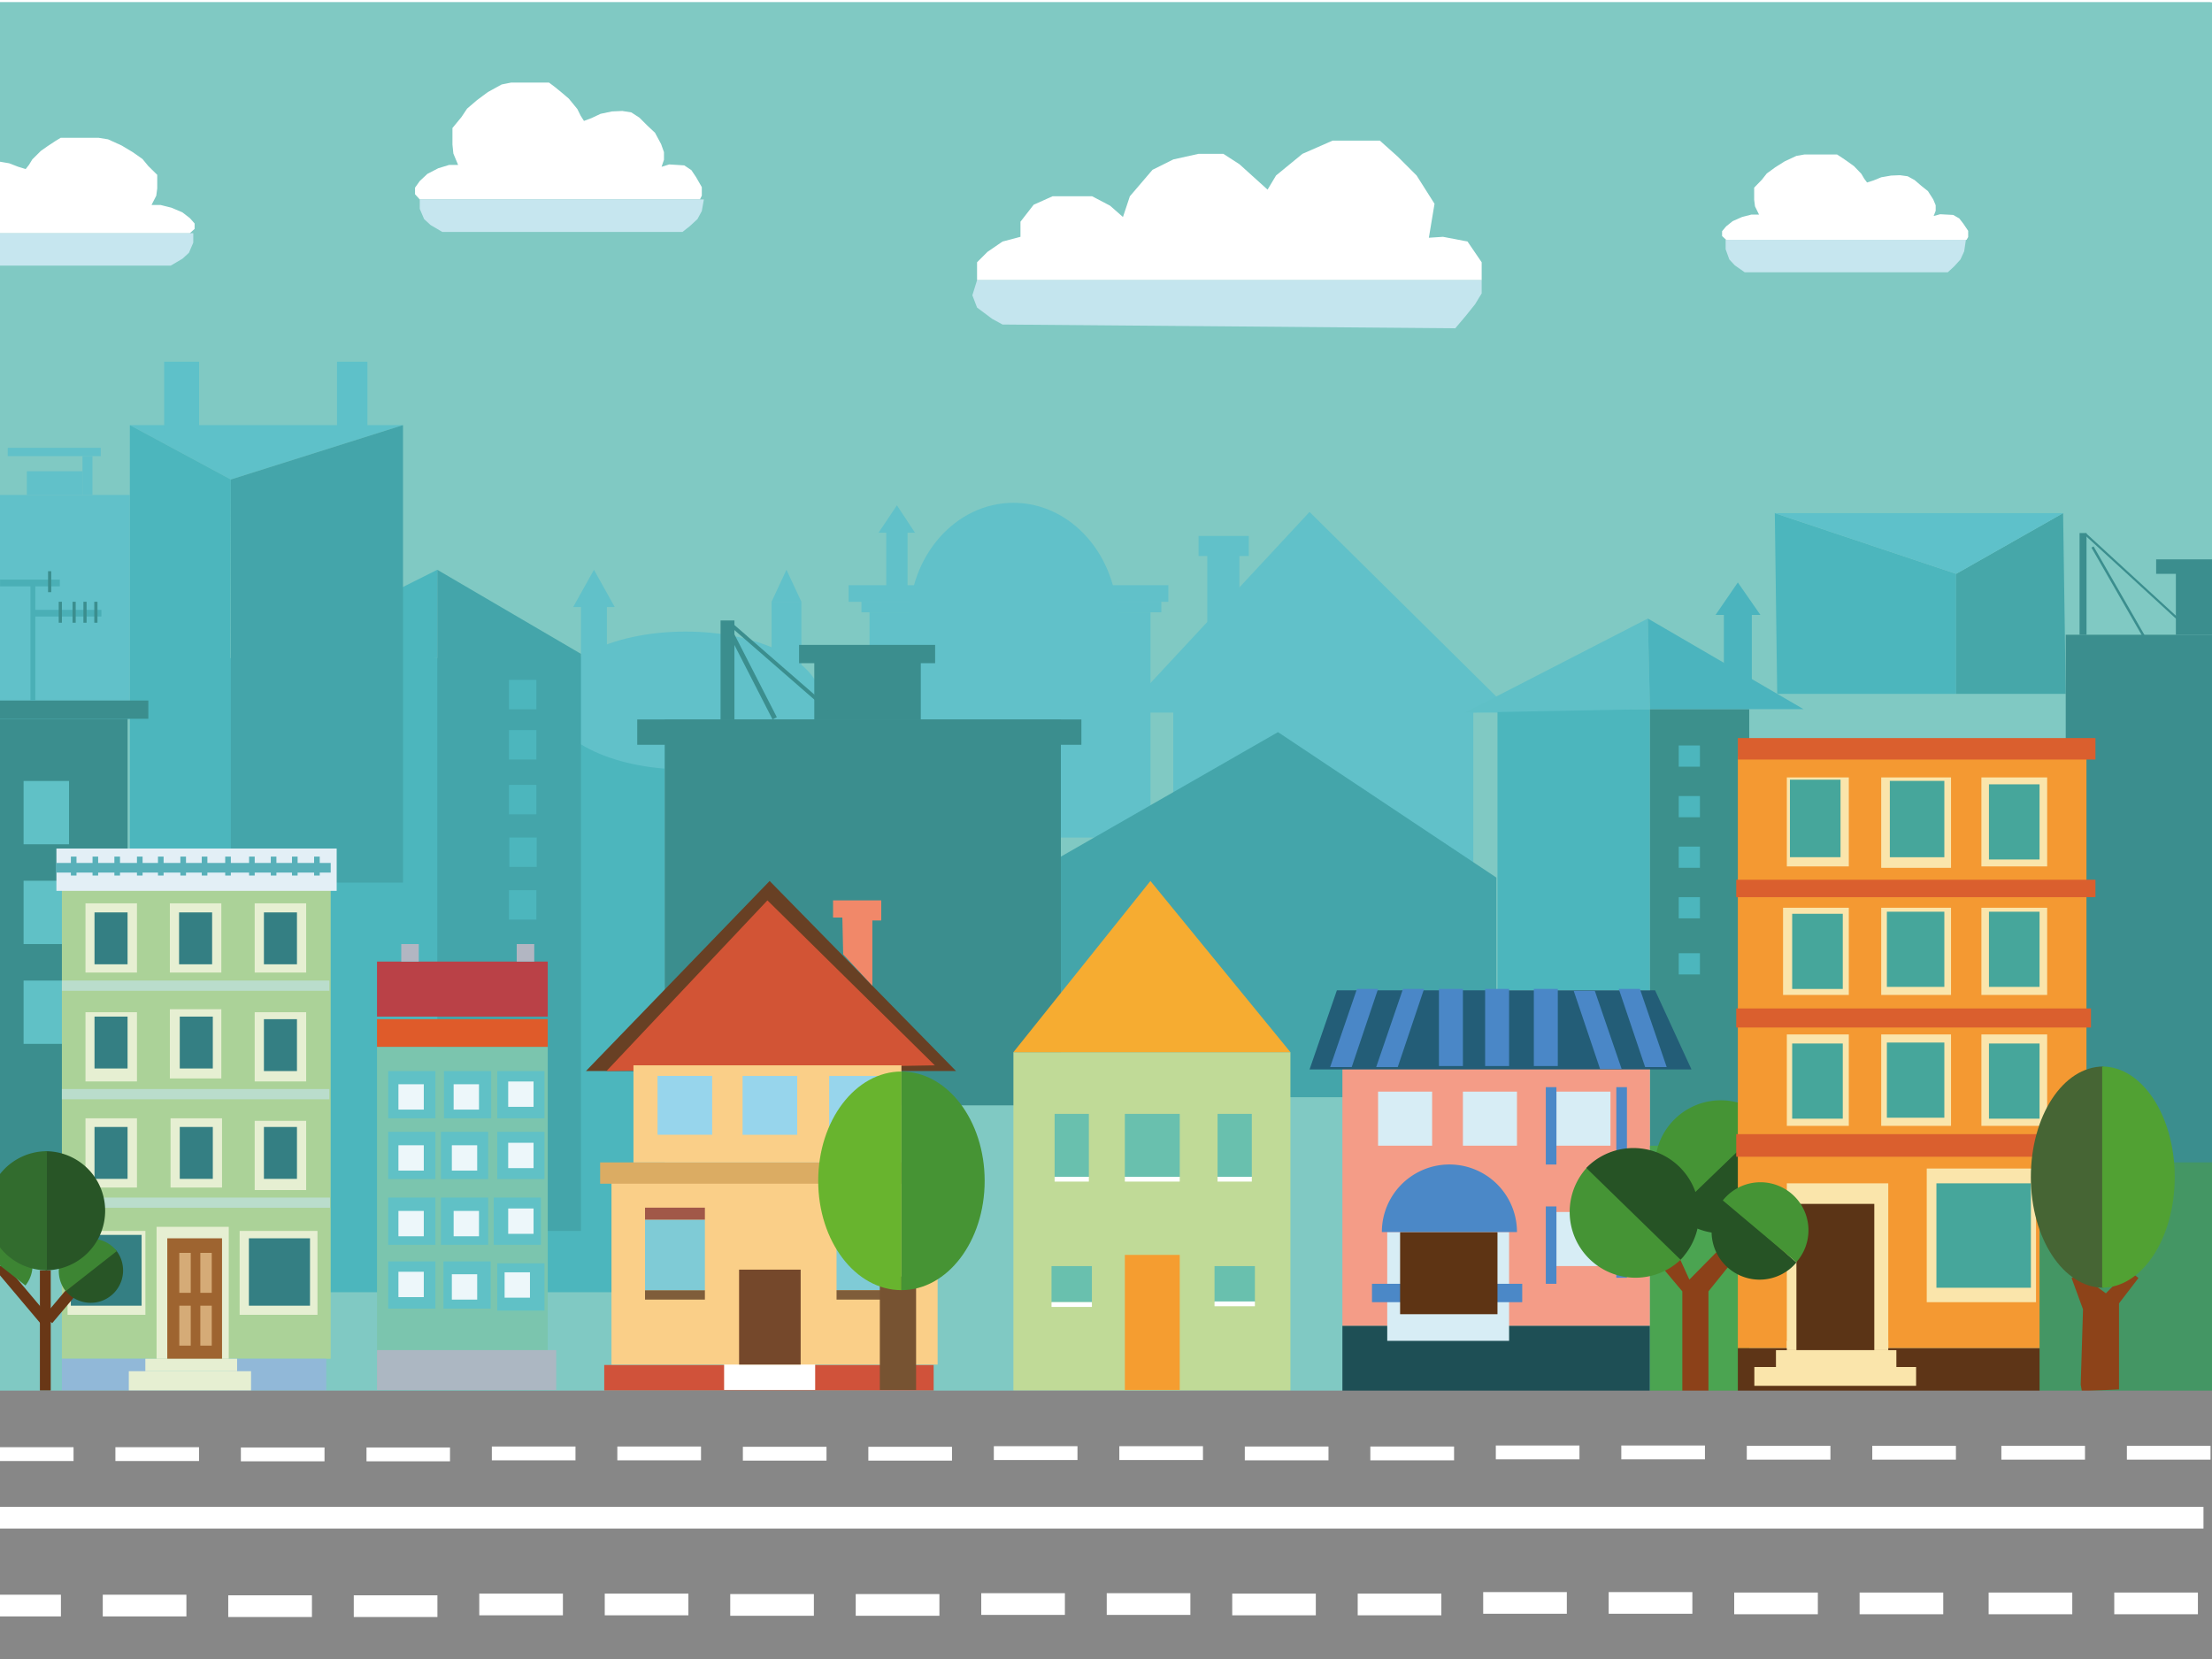 <svg id="Layer_1" data-name="Layer 1" xmlns="http://www.w3.org/2000/svg" xmlns:xlink="http://www.w3.org/1999/xlink" viewBox="20 30 480 300" width="640" height="480"><rect x="20" y="30" width="480" height="300" fill="#333333" stroke="none"/><defs><style>.cls-1{fill:none;}.cls-2{clip-path:url(#clip-path);}.cls-3{fill:#80c9c3;stroke-miterlimit:10;stroke:url(#linear-gradient);}.cls-4{fill:#61c1c9;}.cls-5{fill:#4cb6bd;}.cls-6{fill:#5ec1c9;}.cls-7{fill:#44a5aa;}.cls-8{fill:#3c908c;}.cls-9{fill:#5fc0c7;}.cls-10{fill:#4bb4be;}.cls-11{fill:#46a7a9;}.cls-12{fill:#5ec1ca;}.cls-13{fill:#3b8e8e;}.cls-14{fill:#60c1c6;}.cls-15{fill:#4aafb6;}.cls-16{fill:#fff;}.cls-17{fill:#c6e6ef;}.cls-18{fill:#c4e5ee;}.cls-19{fill:#abd298;}.cls-20{fill:#baddcc;}.cls-21{fill:#e6efd2;}.cls-22{fill:#91b8d8;}.cls-23{fill:#347f83;}.cls-24{fill:#9e6430;}.cls-25{fill:#d5ab77;}.cls-26{fill:#e3eff6;}.cls-27{fill:#58b0b9;}.cls-28{fill:#693716;}.cls-29{fill:#3d8533;}.cls-30{fill:#285526;}.cls-31{fill:#326c2e;}.cls-32{fill:#7bc5ae;}.cls-33{fill:#df5b2a;}.cls-34{fill:#ba4147;}.cls-35{fill:#b2b6c2;}.cls-36{fill:#edf7fa;}.cls-37{fill:#acb7c2;}.cls-38{fill:#d0523a;}.cls-39{fill:#facf88;}.cls-40{fill:#75482b;}.cls-41{fill:#7f5d3a;}.cls-42{fill:#7fcbd6;}.cls-43{fill:#a15848;}.cls-44{fill:#dbac63;}.cls-45{fill:#684024;}.cls-46{fill:#d25435;}.cls-47{fill:#97d5ec;}.cls-48{fill:#f18869;}.cls-49{fill:#775332;}.cls-50{fill:#68b42e;}.cls-51{fill:#469434;}.cls-52{fill:#1e4f55;}.cls-53{fill:#f49c87;}.cls-54{fill:#235d77;}.cls-55{fill:#4a87c7;}.cls-56{fill:#d7edf5;}.cls-57{fill:#4b88c7;}.cls-58{fill:#5e3414;}.cls-59{fill:#4ba451;}.cls-60{fill:#8c4119;}.cls-61{fill:#459435;}.cls-62{fill:#265325;}.cls-63{fill:#f49932;}.cls-64{fill:#5e3517;}.cls-65{fill:#da5f2e;}.cls-66{fill:#fae5ab;}.cls-67{fill:#46a69b;}.cls-68{fill:#5b3416;}.cls-69{fill:#449664;}.cls-70{fill:#8d4319;}.cls-71{fill:#466534;}.cls-72{fill:#51a133;}.cls-73{fill:#c8d8ec;}.cls-74{fill:#c0da97;}.cls-75{fill:#f6ac31;}.cls-76{fill:#f59d30;}.cls-77{fill:#69c0ae;}.cls-78{fill:#878787;}</style><clipPath id="clip-path" transform="translate(19.53 -1.82)"><rect class="cls-1" x="-1.75" y="2.32" width="482.48" height="362.49"/></clipPath><linearGradient id="linear-gradient" x1="480.67" y1="183.56" x2="-2.25" y2="183.56" gradientUnits="userSpaceOnUse"><stop offset="0" stop-color="#80c9c3"/><stop offset="1" stop-color="#80c9c3"/></linearGradient></defs><g class="cls-2"><path class="cls-3" d="M-1.75,2.32V364.8H480.17V2.32ZM21.11,322.05V309c0-4.76,7.39-4.75,7.39,0v13.09C28.5,326.81,21.11,326.81,21.11,322.05Zm9.51,20.68a3.7,3.7,0,1,1-7.39,0v-6.08a3.7,3.7,0,0,1,7.39,0Zm22.75-28.9v-6.69a3.7,3.7,0,1,1,7.39,0v6.69a3.7,3.7,0,1,1-7.39,0Zm10.91,30.42a3.7,3.7,0,1,1-7.39,0v-6.73a3.7,3.7,0,0,1,7.39,0Zm17.39-35c-.08-4.77,7.32-4.75,7.4,0,0,2.55.56,5.06.6,7.61.09,4.76-7.31,4.75-7.39,0C82.24,314.33,81.72,311.82,81.67,309.27ZM90.34,343c0,4.77-7.4,4.76-7.4,0V336c0-4.76,7.4-4.75,7.4,0Zm22.25,5.74c-1.75.48-4.25-.61-4.54-2.58a59.41,59.41,0,0,1-.35-9.24c0-4.76,7.42-4.76,7.39,0a49,49,0,0,0,.09,7.27C115.47,346.12,114.71,348.11,112.59,348.69Zm-1-26.6c-2.17,0-3.45-1.71-3.69-3.69a66.89,66.89,0,0,1-.61-7.61c0-4.77,7.35-4.75,7.39,0a66.89,66.89,0,0,0,.61,7.61C115.49,320.39,113.35,322.09,111.54,322.09Zm19.13-11.3c0-4.76,7.4-4.76,7.4,0v7.3c0,4.77-7.4,4.76-7.4,0Zm7.66,34.77c0,4.76-7.4,4.75-7.4,0v-8.69c0-4.76,7.4-4.75,7.4,0ZM154.61,320a17.94,17.94,0,0,1-2-9.47,3.77,3.77,0,0,1,3.69-3.7c1.87,0,3.88,1.71,3.7,3.7a10.37,10.37,0,0,0,1,5.74,3.78,3.78,0,0,1-1.33,5.06A3.73,3.73,0,0,1,154.61,320Zm4.12,33.2c-.37-5.51-2.43-10.72-2.39-16.29,0-4.76,7.43-4.76,7.39,0,0,5.52,2,10.79,2.39,16.29C166.44,357.91,159.05,357.88,158.73,353.16Zm24.54.44c-2.16,0-3.46-1.72-3.69-3.7-.48-4.06-1.44-8-1.31-12.16.15-4.75,7.54-4.76,7.39,0-.12,4.11.84,8.1,1.31,12.16C187.2,351.9,185.09,353.6,183.27,353.6Zm6.86-33.77a3.75,3.75,0,0,1-4.54-2.58,22.38,22.38,0,0,1-1.35-6.76,3.7,3.7,0,1,1,7.39,0,17.11,17.11,0,0,0,1.08,4.8A3.73,3.73,0,0,1,190.13,319.83Zm12.6,29.1c-1.12-3.43-2.77-6.65-4.13-10-.76-1.86.83-4.07,2.58-4.55,2.09-.57,3.79.74,4.55,2.59,1.36,3.34,3,6.55,4.12,10C211.33,351.51,204.19,353.43,202.73,348.93Zm10.84-30.32A3.81,3.81,0,0,1,209,316c-.81-2.11-2-4.09-3-6.11a3.7,3.7,0,1,1,6.38-3.73c1.31,2.6,2.67,5.15,3.72,7.88C216.87,315.94,215.35,318.13,213.57,318.61Zm17.25,40c-.33-7.58-2.25-15-2.17-22.59,0-4.76,7.44-4.75,7.39,0-.08,7.61,1.84,15,2.17,22.59C238.43,363.35,231,363.32,230.82,358.59ZM244.91,322c-1.79.5-4.2-.61-4.54-2.58a66.86,66.86,0,0,1-1.05-11c0-4.77,7.36-4.76,7.4,0a54,54,0,0,0,.78,9.06A3.78,3.78,0,0,1,244.91,322ZM258,351.86c0,4.76-7.4,4.75-7.4,0V335.57c0-4.77,7.4-4.76,7.4,0Zm9-34.68a52.26,52.26,0,0,1-.61-9.43,3.77,3.77,0,0,1,3.7-3.7,3.72,3.72,0,0,1,3.69,3.7,52.26,52.26,0,0,0,.61,9.43c.21,2-1.86,3.7-3.7,3.7A3.8,3.8,0,0,1,267,317.18Zm3.76,37.72c-.08-6.76-1-13.46-1.3-20.2-.2-4.76,7.19-4.74,7.39,0,.27,6.74,1.23,13.44,1.3,20.2C278.22,359.66,270.83,359.65,270.78,354.9Zm23.58-6.19c-1-4.65-2.2-9.24-2.52-14s7.08-4.72,7.39,0c.28,4.09,1.4,8.05,2.26,12.05C302.49,351.39,295.37,353.36,294.36,348.71Zm1.09-29c-.64-2.7-1.79-5.23-2.43-7.92-1.1-4.63,6-6.59,7.13-2,.64,2.69,1.79,5.22,2.43,7.91C303.68,322.35,296.56,324.31,295.45,319.69Zm21.22-3.38c-4.76,0-4.76-7.39,0-7.39S321.43,316.31,316.67,316.31Zm9.7,36.41c-.24-5.72-1.06-11.18-4.06-16.15-2.46-4.09,3.93-7.81,6.39-3.74,3.66,6.09,4.77,12.89,5.06,19.89C334,357.49,326.57,357.46,326.37,352.72Zm10.46-33.8a3.77,3.77,0,0,1-4.55-2.58,39.59,39.59,0,0,1-1.83-5.48,3.8,3.8,0,0,1,2.59-4.55,3.71,3.71,0,0,1,4.54,2.58,39.15,39.15,0,0,0,1.83,5.48A3.76,3.76,0,0,1,336.83,318.92Zm19.73,22.51a3.7,3.7,0,1,1-7.39,0v-5a3.7,3.7,0,1,1,7.39,0Zm13.07-25.73c-4.77,0-4.76-7.39,0-7.39S374.38,315.7,369.63,315.7Zm9.84,33.64c-1.74.48-4.27-.6-4.55-2.58a67.87,67.87,0,0,1-.34-9.67c0-4.76,7.41-4.76,7.39,0a54.94,54.94,0,0,0,.08,7.7C382.32,346.78,381.6,348.75,379.47,349.34Zm18.46-38.59c4.76,0,4.76,7.39,0,7.39S393.17,310.75,397.93,310.75Zm5.64,37.5c-1.75.49-4.25-.6-4.54-2.58a56.19,56.19,0,0,1-.35-8.8c0-4.76,7.42-4.76,7.39,0a44.62,44.62,0,0,0,.09,6.84C406.45,345.69,405.69,347.67,403.57,348.25ZM431,350.34c0,4.76-7.39,4.75-7.39,0v-13c0-4.77,7.39-4.76,7.39,0ZM429,316c-4.76,0-4.75-7.39,0-7.39S433.73,316,429,316Zm25.31,36.5c0,4.76-7.39,4.75-7.39,0V334.27c0-4.77,7.39-4.76,7.39,0Zm-1.57-36.81c-4.76,0-4.76-7.39,0-7.39S457.47,315.7,452.71,315.7Zm20.61,39.54c-1.91,4.35-8.28.58-6.39-3.73,2-4.63.44-10.85.37-15.72s7.32-4.76,7.39,0C474.79,342.42,476.08,349,473.32,355.24Zm-1.13-39.54c-4.77,0-4.76-7.39,0-7.39S477,315.7,472.19,315.7Z" transform="translate(19.53 -1.82)"/><rect class="cls-4" x="274.6" y="149.39" width="65.1" height="38.62"/><polygon class="cls-4" points="304.17 111.09 348.23 154.64 263.68 154.64 304.17 111.09"/><rect class="cls-4" x="281.98" y="119.79" width="6.97" height="23.1"/><rect class="cls-4" x="280.09" y="116.3" width="10.9" height="4.36"/><rect class="cls-4" x="208.69" y="132.87" width="60.96" height="48.88"/><rect class="cls-4" x="206.93" y="130.58" width="65.08" height="2.29"/><rect class="cls-4" x="204.14" y="126.99" width="69.39" height="3.6"/><rect class="cls-4" x="212.32" y="114.41" width="4.62" height="14"/><polygon class="cls-4" points="210.64 115.6 214.63 109.65 218.55 115.6 210.64 115.6"/><ellipse class="cls-4" cx="239.91" cy="134.64" rx="22.61" ry="25.53"/><rect class="cls-4" x="17.78" y="107.41" width="30.39" height="48.71"/><rect class="cls-4" x="21.68" y="97.18" width="20.19" height="1.8"/><rect class="cls-4" x="37.9" y="98.98" width="2.16" height="8.43"/><rect class="cls-4" x="25.83" y="102.26" width="12.08" height="5.16"/><rect class="cls-4" x="146.07" y="130.58" width="5.63" height="16.97"/><rect class="cls-4" x="187.43" y="130.58" width="6.47" height="16.97"/><polygon class="cls-4" points="148.89 123.64 144.38 131.72 153.39 131.72 148.89 123.64"/><polygon class="cls-4" points="187.43 130.58 190.66 123.64 193.9 130.58 187.43 130.58"/><rect class="cls-5" x="55.26" y="142.8" width="108.98" height="137.61"/><ellipse class="cls-4" cx="168.76" cy="152.01" rx="29.4" ry="14.96"/><polygon class="cls-6" points="48.18 92.25 107.45 92.25 70.09 104.05 48.18 92.25"/><rect class="cls-6" x="55.63" y="78.49" width="7.58" height="15.03"/><rect class="cls-6" x="93.13" y="78.49" width="6.6" height="15.03"/><polygon class="cls-5" points="48.18 92.25 70.09 104.05 69.92 189.35 48.18 189.35 48.18 92.25"/><polygon class="cls-7" points="114.89 123.64 146.07 141.89 146.07 267.11 114.89 267.11 114.89 123.64"/><rect class="cls-5" x="130.45" y="147.53" width="5.94" height="6.38"/><rect class="cls-5" x="130.45" y="158.43" width="5.94" height="6.38"/><rect class="cls-5" x="130.45" y="170.32" width="5.94" height="6.38"/><rect class="cls-5" x="130.53" y="181.74" width="5.94" height="6.38"/><rect class="cls-5" x="130.45" y="193.17" width="5.94" height="6.38"/><polygon class="cls-5" points="114.89 123.64 101.04 130.58 97.13 143.91 114.89 142.8 114.89 123.64"/><polygon class="cls-7" points="107.45 92.25 107.45 126.99 107.45 183.92 107.45 191.53 70.09 191.53 70.09 104.05 107.45 92.25"/><rect class="cls-5" x="344.95" y="153.88" width="33.08" height="61.02"/><rect class="cls-8" x="378.04" y="153.88" width="21.54" height="95.22"/><rect class="cls-5" x="384.28" y="161.77" width="4.6" height="4.6"/><rect class="cls-5" x="384.28" y="172.74" width="4.6" height="4.6"/><rect class="cls-5" x="384.28" y="183.71" width="4.6" height="4.6"/><rect class="cls-5" x="384.28" y="194.68" width="4.6" height="4.6"/><rect class="cls-5" x="384.28" y="206.85" width="4.6" height="4.6"/><polygon class="cls-9" points="377.58 134.22 337.88 154.64 378.04 153.88 377.58 134.22"/><polygon class="cls-10" points="377.58 134.22 411.35 153.88 378.04 153.88 377.58 134.22"/><rect class="cls-10" x="394.08" y="131.35" width="6.06" height="16.73"/><polygon class="cls-10" points="397.11 126.39 392.27 133.44 402.01 133.44 397.11 126.39"/><polygon class="cls-5" points="405.13 111.35 444.48 124.52 444.48 150.56 405.65 150.56 405.13 111.35"/><polygon class="cls-11" points="444.48 124.52 467.69 111.35 468.26 150.56 444.48 150.56 444.48 124.52"/><polygon class="cls-12" points="405.13 111.35 467.69 111.35 444.48 124.52 405.13 111.35"/><rect class="cls-13" x="468.26" y="137.74" width="44.04" height="115.82"/><rect class="cls-13" x="492.16" y="122.89" width="22.91" height="14.86"/><rect class="cls-13" x="487.88" y="121.38" width="30.47" height="3.14"/><rect class="cls-13" x="471.26" y="115.67" width="1.51" height="22.08"/><rect class="cls-13" x="458.18" y="118.51" width="0.53" height="22.93" transform="matrix(0.87, -0.5, 0.5, 0.87, 15.97, 244.82)"/><rect class="cls-13" x="463.43" y="112.97" width="0.47" height="29.07" transform="translate(890.61 -129.78) rotate(132.53)"/><rect class="cls-13" x="158.28" y="156.12" width="96.38" height="5.5"/><rect class="cls-13" x="196.7" y="141.89" width="23.11" height="14.23"/><rect class="cls-13" x="193.4" y="139.94" width="29.52" height="3.97"/><rect class="cls-13" x="176.36" y="134.64" width="3.01" height="21.48"/><rect class="cls-13" x="163.38" y="138.36" width="1.05" height="20.46" transform="translate(-30.17 89.19) rotate(-27.11)"/><rect class="cls-13" x="169.67" y="132.51" width="0.83" height="28.78" transform="translate(-32.85 176.97) rotate(-48.97)"/><rect class="cls-13" x="17.78" y="155.97" width="29.91" height="105.39"/><rect class="cls-13" x="17.78" y="152.01" width="34.41" height="3.96"/><rect class="cls-14" x="25.12" y="169.47" width="9.86" height="13.74"/><rect class="cls-14" x="25.12" y="191.12" width="9.86" height="13.74"/><rect class="cls-14" x="25.12" y="212.78" width="9.86" height="13.74"/><rect class="cls-15" x="27.38" y="132.34" width="14.62" height="1.44"/><rect class="cls-15" x="20.02" y="125.77" width="12.96" height="1.47"/><rect class="cls-13" x="32.74" y="130.58" width="0.69" height="4.55"/><rect class="cls-13" x="35.74" y="130.58" width="0.69" height="4.55"/><rect class="cls-13" x="40.46" y="130.58" width="0.69" height="4.55"/><rect class="cls-13" x="38.1" y="130.58" width="0.69" height="4.55"/><polygon class="cls-7" points="297.32 158.87 344.71 190.43 344.71 238.09 239.91 238.09 239.91 191.79 297.32 158.87"/><rect class="cls-13" x="30.43" y="123.95" width="0.69" height="4.55"/><rect class="cls-13" x="164.24" y="156.12" width="85.97" height="83.74"/><polygon class="cls-16" points="111.09 43.28 110.06 42.15 110.06 40.72 111.09 39.28 112.73 37.74 115.1 36.51 117.46 35.79 119.41 35.79 118.38 33.32 118.18 31.37 118.18 27.78 120.13 25.41 121.36 23.57 123.52 21.72 125.88 19.97 128.86 18.33 130.91 17.92 133.07 17.92 136.35 17.92 139.13 17.92 140.36 18.84 142 20.18 143.44 21.41 145.29 23.67 146 25.11 146.72 26.24 148.37 25.62 150.32 24.7 152.78 24.18 155.04 24.08 156.99 24.39 158.74 25.52 160.48 27.26 162.13 28.8 163.46 31.27 164.08 33.01 164.08 34.66 163.56 36.2 165.21 35.68 166.95 35.79 168.49 35.89 170.03 36.92 171.06 38.46 172.29 40.61 172.29 42.46 171.88 43.28 111.09 43.28"/><polygon class="cls-17" points="111.09 43.28 111.09 45.33 112.03 47.54 113.42 48.82 115.98 50.33 168.1 50.33 169.72 49.05 171.35 47.54 172.29 45.8 172.74 43.28 111.09 43.28"/><polygon class="cls-17" points="61.94 50.6 61.94 52.65 61 54.85 59.61 56.13 57.05 57.64 4.93 57.64 3.31 56.36 1.68 54.85 0.74 53.11 0.29 50.6 61.94 50.6"/><polygon class="cls-16" points="61.2 50.6 62.23 49.67 62.23 48.5 61.2 47.33 59.56 46.07 57.2 45.07 54.84 44.48 52.88 44.48 53.91 42.47 54.12 40.88 54.12 37.94 52.17 36.02 50.93 34.51 48.78 33 46.41 31.58 43.44 30.23 41.38 29.9 39.23 29.9 35.94 29.9 33.17 29.9 31.94 30.65 30.29 31.74 28.86 32.75 27.01 34.59 26.29 35.77 25.57 36.69 23.93 36.18 21.98 35.43 19.51 35.01 17.25 34.93 15.3 35.18 13.55 36.1 11.81 37.52 10.17 38.78 8.83 40.79 8.21 42.22 8.21 43.56 8.73 44.81 7.09 44.4 5.34 44.48 3.8 44.56 2.26 45.4 1.23 46.66 0 48.42 0 49.93 0.41 50.6 61.2 50.6"/><polygon class="cls-16" points="232.02 60.8 232.02 56.91 234.27 54.66 237.55 52.41 241.44 51.39 241.44 48.11 244.3 44.43 248.4 42.59 256.99 42.59 260.88 44.63 263.68 47.09 265.18 42.59 270.09 36.85 274.6 34.6 280.09 33.38 285.46 33.38 288.95 35.63 295.06 41.15 296.9 38.08 302.63 33.38 309.18 30.51 319.42 30.51 323.31 33.99 327.4 38.08 331.29 44.22 330.06 51.59 333.13 51.39 338.45 52.41 341.52 56.91 341.52 60.8 232.02 60.8"/><polygon class="cls-18" points="232.02 60.8 231 64.08 232.02 66.74 235.3 69.19 237.55 70.42 335.79 71.24 338.04 68.58 340.09 66.02 341.52 63.67 341.52 60.8 232.02 60.8"/><polygon class="cls-17" points="394.46 52.04 394.46 54.09 395.26 56.3 396.44 57.57 398.59 59.08 442.67 59.08 444.05 57.81 445.42 56.3 446.22 54.55 446.6 52.04 394.46 52.04"/><polygon class="cls-16" points="394.57 52.04 393.69 51.22 393.69 50.17 394.57 49.12 395.98 47.99 398.01 47.09 400.03 46.57 401.71 46.57 400.83 44.77 400.65 43.34 400.65 40.72 402.32 39 403.38 37.65 405.23 36.3 407.26 35.02 409.81 33.83 411.58 33.52 413.43 33.52 416.25 33.52 418.63 33.52 419.68 34.2 421.09 35.17 422.33 36.07 423.91 37.72 424.53 38.77 425.15 39.6 426.56 39.15 428.23 38.47 430.35 38.1 432.28 38.02 433.96 38.25 435.46 39.07 436.95 40.35 438.36 41.47 439.51 43.27 440.04 44.54 440.04 45.74 439.6 46.87 441.01 46.49 442.5 46.57 443.83 46.64 445.15 47.39 446.03 48.52 447.09 50.09 447.09 51.44 446.74 52.04 394.57 52.04"/><rect class="cls-19" x="33.43" y="191.53" width="58.33" height="103.32"/><rect class="cls-20" x="33.43" y="212.78" width="58.04" height="2.22"/><rect class="cls-20" x="33.43" y="236.32" width="58.04" height="2.22"/><rect class="cls-20" x="33.57" y="259.87" width="58.04" height="2.22"/><rect class="cls-21" x="38.55" y="196.02" width="11.17" height="15.02"/><rect class="cls-21" x="38.55" y="219.65" width="11.17" height="15.02"/><rect class="cls-21" x="56.86" y="196.02" width="11.17" height="15.02"/><rect class="cls-21" x="75.27" y="196.02" width="11.17" height="15.02"/><rect class="cls-21" x="56.86" y="219" width="11.17" height="15.02"/><rect class="cls-21" x="75.27" y="219.65" width="11.17" height="15.02"/><rect class="cls-21" x="38.55" y="242.67" width="11.17" height="15.02"/><rect class="cls-21" x="57.01" y="242.67" width="11.17" height="15.02"/><rect class="cls-21" x="75.27" y="243.22" width="11.17" height="15.02"/><rect class="cls-21" x="72" y="267.11" width="16.89" height="18.2"/><rect class="cls-21" x="34.66" y="267.11" width="16.89" height="18.2"/><rect class="cls-21" x="53.98" y="266.22" width="15.66" height="28.63"/><rect class="cls-22" x="33.43" y="294.85" width="18.79" height="6.91"/><rect class="cls-22" x="69.64" y="294.85" width="21.15" height="6.91"/><rect class="cls-21" x="47.95" y="297.55" width="26.53" height="4.21"/><rect class="cls-21" x="51.54" y="294.85" width="19.91" height="2.7"/><rect class="cls-23" x="40.51" y="197.99" width="7.17" height="11.26"/><rect class="cls-23" x="58.86" y="197.99" width="7.17" height="11.26"/><rect class="cls-23" x="77.27" y="197.99" width="7.17" height="11.26"/><rect class="cls-23" x="40.51" y="220.6" width="7.17" height="11.26"/><rect class="cls-23" x="59.01" y="220.6" width="7.17" height="11.26"/><rect class="cls-23" x="77.27" y="221.16" width="7.17" height="11.26"/><rect class="cls-23" x="40.51" y="244.55" width="7.17" height="11.26"/><rect class="cls-23" x="59.01" y="244.55" width="7.17" height="11.26"/><rect class="cls-23" x="77.27" y="244.55" width="7.17" height="11.26"/><rect class="cls-23" x="35.37" y="267.97" width="15.36" height="15.36"/><rect class="cls-23" x="74.01" y="268.71" width="13.26" height="14.62"/><rect class="cls-24" x="56.3" y="268.71" width="11.88" height="26.13"/><rect class="cls-25" x="58.91" y="271.87" width="2.48" height="8.67"/><rect class="cls-25" x="43.93" y="273.68" width="2.48" height="8.67" transform="translate(109.88 554.22) rotate(180)"/><rect class="cls-25" x="58.91" y="283.33" width="2.48" height="8.67"/><rect class="cls-25" x="63.47" y="283.33" width="2.48" height="8.67"/><rect class="cls-26" x="32.24" y="184.13" width="60.82" height="9.18"/><rect class="cls-27" x="35.38" y="185.88" width="1.22" height="4.11"/><rect class="cls-27" x="40.08" y="185.88" width="1.22" height="4.11"/><rect class="cls-27" x="44.82" y="185.88" width="1.22" height="4.11"/><rect class="cls-27" x="49.72" y="185.88" width="1.22" height="4.11"/><rect class="cls-27" x="54.28" y="185.88" width="1.22" height="4.11"/><rect class="cls-27" x="59.14" y="185.88" width="1.22" height="4.11"/><rect class="cls-27" x="63.78" y="185.88" width="1.22" height="4.11"/><rect class="cls-27" x="68.87" y="185.88" width="1.22" height="4.11"/><rect class="cls-27" x="74.05" y="185.88" width="1.22" height="4.11"/><rect class="cls-27" x="78.76" y="185.88" width="1.22" height="4.11"/><rect class="cls-27" x="83.36" y="185.88" width="1.22" height="4.11"/><rect class="cls-27" x="88.16" y="185.88" width="1.22" height="4.11"/><rect class="cls-27" x="32.15" y="187.26" width="59.61" height="2.09"/><rect class="cls-28" x="28.66" y="275.65" width="2.35" height="26.11"/><rect class="cls-28" x="14.91" y="273.91" width="2.35" height="16.17" transform="translate(205.09 54.21) rotate(40.13)"/><rect class="cls-28" x="4.42" y="274.76" width="2.35" height="16.17" transform="translate(211.71 493.67) rotate(139.87)"/><path class="cls-29" d="M6,280.77a7.08,7.08,0,0,0-1.14-9.94,7.08,7.08,0,0,0-9.93,1.26" transform="translate(19.53 -1.82)"/><path class="cls-30" d="M14.75,282a7,7,0,1,0,10.8-9" transform="translate(19.53 -1.82)"/><path class="cls-29" d="M14.73,282a7,7,0,1,1,11.08-8.69" transform="translate(19.53 -1.82)"/><path class="cls-30" d="M10.37,277.47a12.92,12.92,0,1,0,0-25.84" transform="translate(19.53 -1.82)"/><path class="cls-31" d="M10.65,277.47a12.92,12.92,0,1,1,0-25.84" transform="translate(19.53 -1.82)"/><rect class="cls-32" x="101.81" y="227.16" width="37.05" height="74.08"/><rect class="cls-33" x="101.81" y="221.16" width="37.05" height="6"/><rect class="cls-34" x="101.81" y="208.66" width="37.05" height="11.94"/><rect class="cls-35" x="107.07" y="204.86" width="3.8" height="3.8"/><rect class="cls-35" x="132.13" y="204.86" width="3.8" height="3.8"/><rect class="cls-14" x="104.23" y="232.42" width="10.25" height="10.25"/><rect class="cls-14" x="104.23" y="245.6" width="10.25" height="10.25"/><rect class="cls-14" x="104.23" y="259.87" width="10.25" height="10.25"/><rect class="cls-14" x="104.23" y="273.72" width="10.25" height="10.25"/><rect class="cls-14" x="116.34" y="232.42" width="10.25" height="10.25"/><rect class="cls-14" x="127.9" y="232.42" width="10.25" height="10.25"/><rect class="cls-14" x="115.68" y="245.6" width="10.25" height="10.25"/><rect class="cls-14" x="127.9" y="245.6" width="10.25" height="10.25"/><rect class="cls-14" x="115.68" y="259.87" width="10.25" height="10.25"/><rect class="cls-14" x="127.13" y="259.87" width="10.25" height="10.25"/><rect class="cls-14" x="116.23" y="273.72" width="10.25" height="10.25"/><rect class="cls-14" x="127.9" y="274.14" width="10.25" height="10.25"/><rect class="cls-36" x="106.46" y="235.28" width="5.5" height="5.5"/><rect class="cls-36" x="118.44" y="235.28" width="5.5" height="5.5"/><rect class="cls-36" x="130.28" y="234.68" width="5.5" height="5.5"/><rect class="cls-36" x="106.46" y="248.52" width="5.5" height="5.5"/><rect class="cls-36" x="118.05" y="248.52" width="5.5" height="5.5"/><rect class="cls-36" x="130.28" y="247.98" width="5.5" height="5.5"/><rect class="cls-36" x="106.46" y="262.77" width="5.5" height="5.5"/><rect class="cls-36" x="118.44" y="262.77" width="5.5" height="5.5"/><rect class="cls-36" x="130.28" y="262.24" width="5.5" height="5.5"/><rect class="cls-36" x="106.46" y="275.97" width="5.5" height="5.5"/><rect class="cls-36" x="118.05" y="276.51" width="5.5" height="5.5"/><rect class="cls-36" x="129.5" y="276.09" width="5.5" height="5.5"/><rect class="cls-37" x="101.81" y="292.97" width="38.88" height="8.66"/><rect class="cls-38" x="151.12" y="296.2" width="71.48" height="5.56"/><rect class="cls-16" x="177.13" y="276.16" width="19.76" height="25.46"/><rect class="cls-39" x="152.69" y="255.85" width="70.77" height="40.26"/><rect class="cls-40" x="180.38" y="275.51" width="13.36" height="20.6"/><rect class="cls-41" x="159.97" y="279.97" width="12.99" height="2.04"/><rect class="cls-42" x="159.97" y="264.66" width="12.99" height="15.31"/><rect class="cls-43" x="159.97" y="262.06" width="12.99" height="2.6"/><rect class="cls-43" x="201.53" y="262.06" width="12.99" height="2.6"/><rect class="cls-42" x="201.53" y="264.66" width="12.99" height="15.31"/><rect class="cls-41" x="201.53" y="279.97" width="12.99" height="2.04"/><polygon class="cls-39" points="186.53 202.09 157.46 231.17 215.61 231.17 186.53 202.09"/><rect class="cls-44" x="150.23" y="252.24" width="76.61" height="4.62"/><polygon class="cls-45" points="147.15 232.41 187.01 191.17 227.46 232.41 147.15 232.41"/><polygon class="cls-46" points="186.53 195.38 151.61 232.41 222.84 231.17 186.53 195.38"/><rect class="cls-39" x="157.46" y="231.17" width="58.15" height="21.08"/><rect class="cls-47" x="162.69" y="233.47" width="11.85" height="12.77"/><rect class="cls-47" x="181.14" y="233.48" width="11.85" height="12.77"/><rect class="cls-47" x="199.93" y="233.48" width="11.85" height="12.77"/><polygon class="cls-48" points="202.97 207.09 209.3 213.9 209.3 199.75 211.23 199.75 211.23 195.38 200.77 195.38 200.77 199.11 202.79 199.11 202.97 207.09"/><rect class="cls-49" x="210.92" y="277" width="7.87" height="24.62"/><path class="cls-50" d="M196.08,281.78c-10,0-18.06-10.62-18.06-23.72s8.09-23.72,18.06-23.72" transform="translate(19.53 -1.82)"/><path class="cls-51" d="M196.08,281.78c10,0,18.06-10.62,18.06-23.72s-8.09-23.72-18.06-23.72" transform="translate(19.53 -1.82)"/><rect class="cls-52" x="311.3" y="287.67" width="66.73" height="14.22"/><rect class="cls-53" x="311.3" y="231.3" width="66.73" height="56.38"/><polygon class="cls-54" points="310.1 214.9 379.15 214.9 387.05 232.07 304.17 232.07 310.1 214.9"/><polygon class="cls-55" points="314.46 214.59 319.04 214.59 313.32 231.55 308.64 231.55 314.46 214.59"/><polygon class="cls-55" points="324.45 214.59 329.02 214.59 323.31 231.55 318.63 231.55 324.45 214.59"/><polygon class="cls-55" points="366.07 215 361.49 215 367.21 231.96 371.89 231.96 366.07 215"/><polygon class="cls-55" points="375.85 214.59 371.27 214.59 376.99 231.55 381.67 231.55 375.85 214.59"/><rect class="cls-55" x="352.84" y="214.59" width="5.2" height="16.74"/><rect class="cls-55" x="342.27" y="214.59" width="5.2" height="16.74"/><rect class="cls-55" x="332.25" y="214.59" width="5.2" height="16.74"/><rect class="cls-56" x="319.04" y="236.88" width="11.73" height="11.73"/><rect class="cls-56" x="337.45" y="236.88" width="11.73" height="11.73"/><rect class="cls-56" x="357.74" y="236.88" width="11.73" height="11.73"/><rect class="cls-56" x="357.74" y="263" width="11.73" height="11.73"/><rect class="cls-56" x="321.03" y="267.34" width="26.44" height="23.62"/><path class="cls-57" d="M300.33,269.17a14.66,14.66,0,1,1,29.32,0" transform="translate(19.53 -1.82)"/><rect class="cls-57" x="355.44" y="235.91" width="2.3" height="16.79"/><rect class="cls-57" x="370.74" y="235.91" width="2.3" height="16.79"/><rect class="cls-57" x="355.44" y="261.79" width="2.3" height="16.79"/><rect class="cls-57" x="370.74" y="260.48" width="2.3" height="16.79"/><rect class="cls-57" x="317.72" y="278.58" width="32.6" height="3.99"/><rect class="cls-58" x="323.82" y="267.39" width="21.13" height="17.79"/><rect class="cls-59" x="378.04" y="248.62" width="21.54" height="53.27"/><polygon class="cls-60" points="385.06 302.24 385.06 280.22 380.18 274.41 384.29 272.64 386.59 277.67 393.07 271.1 395.41 274.41 390.73 280.22 390.73 302.24 385.06 302.24"/><path class="cls-61" d="M365.93,274.4a14.27,14.27,0,1,1-21.14-19.18" transform="translate(19.53 -1.82)"/><path class="cls-62" d="M363.54,264.72a14.28,14.28,0,1,0,20.79-19.57" transform="translate(19.53 -1.82)"/><path class="cls-61" d="M363.76,264.92a14.27,14.27,0,1,1,20.54-19.81" transform="translate(19.53 -1.82)"/><path class="cls-62" d="M365.14,275.17a14.27,14.27,0,0,0-20.45-19.91" transform="translate(19.53 -1.82)"/><rect class="cls-63" x="397.11" y="164.07" width="75.65" height="128.49"/><rect class="cls-64" x="397.11" y="292.56" width="75.65" height="9.67"/><rect class="cls-65" x="397.11" y="160.16" width="77.6" height="4.66"/><rect class="cls-65" x="396.76" y="190.9" width="77.95" height="3.78"/><rect class="cls-65" x="396.76" y="218.83" width="76.98" height="4.14"/><rect class="cls-65" x="396.76" y="246.11" width="77.95" height="4.9"/><rect class="cls-66" x="438.1" y="253.57" width="23.71" height="29"/><rect class="cls-66" x="407.74" y="224.47" width="13.45" height="19.84"/><rect class="cls-66" x="428.22" y="224.47" width="15.15" height="19.84"/><rect class="cls-66" x="449.96" y="224.47" width="14.27" height="19.84"/><rect class="cls-66" x="406.92" y="196.98" width="14.27" height="18.92"/><rect class="cls-66" x="428.22" y="196.98" width="15.15" height="18.92"/><rect class="cls-66" x="449.96" y="196.98" width="14.27" height="18.92"/><rect class="cls-66" x="407.74" y="168.7" width="13.45" height="19.31"/><rect class="cls-66" x="428.22" y="168.7" width="15.15" height="19.62"/><rect class="cls-66" x="449.96" y="168.7" width="14.27" height="19.31"/><rect class="cls-66" x="407.74" y="256.78" width="22.01" height="36.2"/><rect class="cls-66" x="400.69" y="296.64" width="35.1" height="4.08"/><rect class="cls-66" x="405.38" y="292.98" width="26.13" height="3.66"/><rect class="cls-66" x="407.74" y="290.96" width="22.01" height="1.6"/><rect class="cls-67" x="440.2" y="256.78" width="20.5" height="22.66"/><rect class="cls-67" x="408.9" y="226.44" width="10.98" height="16.31"/><rect class="cls-67" x="429.45" y="226.23" width="12.47" height="16.31"/><rect class="cls-67" x="451.6" y="226.44" width="10.98" height="16.31"/><rect class="cls-67" x="408.9" y="198.29" width="10.98" height="16.31"/><rect class="cls-67" x="429.45" y="197.84" width="12.47" height="16.31"/><rect class="cls-67" x="451.6" y="197.84" width="10.98" height="16.31"/><rect class="cls-67" x="451.6" y="170.2" width="10.98" height="16.31"/><rect class="cls-67" x="430.09" y="169.45" width="11.83" height="16.57"/><rect class="cls-67" x="408.41" y="169.19" width="10.98" height="16.82"/><rect class="cls-68" x="409.82" y="261.24" width="16.9" height="31.73"/><rect class="cls-69" x="462.58" y="252.24" width="43.73" height="49.65"/><polygon class="cls-70" points="479.82 301.5 479.82 282.83 484.04 277.33 481.93 275.63 476.97 280.65 471.39 276.53 469.53 277.33 472.01 284.12 471.51 300.47 471.76 301.89 479.82 301.5"/><path class="cls-71" d="M456.9,281.25c-8.69,0-15.74-10.74-15.74-24s7-24,15.74-24" transform="translate(19.53 -1.82)"/><path class="cls-72" d="M456.64,281.25c8.69,0,15.74-10.74,15.74-24s-7.05-24-15.74-24" transform="translate(19.53 -1.82)"/><path class="cls-73" d="M28,323.93a3.9,3.9,0,0,1-6.43,0H-.68v4.88h480.8v-4.88Z" transform="translate(19.53 -1.82)"/><path class="cls-73" d="M82.94,343v-4.71H64.28v4.88H83C83,343.06,82.94,343,82.94,343Z" transform="translate(19.53 -1.82)"/><path class="cls-73" d="M107.69,338.24H90.34V343c0,.06,0,.11,0,.17h17.43C107.67,341.5,107.68,339.88,107.69,338.24Z" transform="translate(19.53 -1.82)"/><path class="cls-73" d="M156.38,338.24h-18v4.88H157A36.17,36.17,0,0,1,156.38,338.24Z" transform="translate(19.53 -1.82)"/><path class="cls-73" d="M178.27,338.24h-14.5a35,35,0,0,0,.63,4.88h14.21A36.16,36.16,0,0,1,178.27,338.24Z" transform="translate(19.53 -1.82)"/><path class="cls-73" d="M228.69,338.24H206.26c.7,1.63,1.44,3.24,2.13,4.88h20.67C228.88,341.5,228.75,339.87,228.69,338.24Z" transform="translate(19.53 -1.82)"/><path class="cls-73" d="M250.58,338.24h-14.5c.06,1.63.19,3.26.37,4.88h14.13Z" transform="translate(19.53 -1.82)"/><path class="cls-73" d="M269.68,338.24H258v4.88h12.08C269.92,341.49,269.79,339.87,269.68,338.24Z" transform="translate(19.53 -1.82)"/><path class="cls-73" d="M292.23,338.24H277.07c.11,1.63.24,3.25.38,4.88h15.68C292.79,341.5,292.47,339.88,292.23,338.24Z" transform="translate(19.53 -1.82)"/><path class="cls-73" d="M323.23,338.24H299.67c.27,1.64.62,3.26,1,4.88h24.39A25.94,25.94,0,0,0,323.23,338.24Z" transform="translate(19.53 -1.82)"/><path class="cls-73" d="M349.17,341.43v-3.19H331.25a35.75,35.75,0,0,1,1.39,4.88h17A3.69,3.69,0,0,1,349.17,341.43Z" transform="translate(19.53 -1.82)"/><path class="cls-73" d="M374.57,338.24h-18v3.19a3.65,3.65,0,0,1-.43,1.69h18.48C374.55,341.5,374.56,339.88,374.57,338.24Z" transform="translate(19.53 -1.82)"/><path class="cls-73" d="M398.67,338.24H382c0,1.62-.12,3.26,0,4.88h16.86C398.66,341.49,398.66,339.88,398.67,338.24Z" transform="translate(19.53 -1.82)"/><path class="cls-73" d="M423.65,338.24H406a36.11,36.11,0,0,0,0,4.88h17.56Z" transform="translate(19.53 -1.82)"/><rect class="cls-73" x="450.58" y="336.42" width="15.84" height="4.88"/><path class="cls-73" d="M467.43,338.24H454.28v4.88h13.59C467.75,341.47,467.56,339.81,467.43,338.24Z" transform="translate(19.53 -1.82)"/><path class="cls-73" d="M474.77,338.24c.08,1.63.19,3.26.26,4.88h5.7v-4.88Z" transform="translate(19.53 -1.82)"/><path class="cls-73" d="M198.6,338.94a2.88,2.88,0,0,1-.18-.7H185.66a36.16,36.16,0,0,0,.34,4.88h14.41C199.8,341.73,199.17,340.35,198.6,338.94Z" transform="translate(19.53 -1.82)"/><path class="cls-73" d="M130.93,338.24H115.06a44.13,44.13,0,0,0,0,4.88h15.87Z" transform="translate(19.53 -1.82)"/><path class="cls-73" d="M23.23,342.73v-4.49H-.07v4.88H23.25C23.24,343,23.23,342.86,23.23,342.73Z" transform="translate(19.53 -1.82)"/><rect class="cls-73" x="17.35" y="309.78" width="23.29" height="2.44"/><path class="cls-73" d="M81.82,311.6H60.76v2.23a1.49,1.49,0,0,1,0,.21H82.08C82,313.23,81.9,312.41,81.82,311.6Z" transform="translate(19.53 -1.82)"/><path class="cls-73" d="M107.26,311.6h-18c.07.81.17,1.63.26,2.44h17.91C107.33,313.23,107.29,312.41,107.26,311.6Z" transform="translate(19.53 -1.82)"/><path class="cls-73" d="M130.67,311.6h-16c0,.81.06,1.63.13,2.44h15.88Z" transform="translate(19.53 -1.82)"/><path class="cls-73" d="M152.53,311.6H138.07V314H152.7A15.16,15.16,0,0,1,152.53,311.6Z" transform="translate(19.53 -1.82)"/><path class="cls-73" d="M184.3,311.6H159.93a10.38,10.38,0,0,0,.28,2.44h24.47A19.67,19.67,0,0,1,184.3,311.6Z" transform="translate(19.53 -1.82)"/><path class="cls-73" d="M239.44,311.6H215.1c.36.8.72,1.61,1,2.44h23.49C239.55,313.23,239.49,312.41,239.44,311.6Z" transform="translate(19.53 -1.82)"/><path class="cls-73" d="M266.44,311.6H246.83c0,.81.12,1.63.21,2.44h19.62C266.57,313.23,266.49,312.41,266.44,311.6Z" transform="translate(19.53 -1.82)"/><path class="cls-73" d="M320,314h11.43a23.19,23.19,0,0,1-.8-2.44h-10.5A4.23,4.23,0,0,1,320,314Z" transform="translate(19.53 -1.82)"/><path class="cls-73" d="M313.22,311.6H300.65c.25.82.53,1.63.81,2.44h11.89A4.31,4.31,0,0,1,313.22,311.6Z" transform="translate(19.53 -1.82)"/><path class="cls-73" d="M366.08,311.6H338.37c.3.81.63,1.62.92,2.44h27.3A4.13,4.13,0,0,1,366.08,311.6Z" transform="translate(19.53 -1.82)"/><path class="cls-73" d="M394.38,314a3.74,3.74,0,0,1,1.17-2.44H373.17a4.13,4.13,0,0,1-.51,2.44Z" transform="translate(19.53 -1.82)"/><path class="cls-73" d="M449.67,314a4.13,4.13,0,0,1-.51-2.44H432.48a4.17,4.17,0,0,1-.31,2.44Z" transform="translate(19.53 -1.82)"/><path class="cls-73" d="M469.15,314a4.13,4.13,0,0,1-.51-2.44H456.26a4.13,4.13,0,0,1-.51,2.44Z" transform="translate(19.53 -1.82)"/><path class="cls-73" d="M475.74,311.6a4.06,4.06,0,0,1-.52,2.44h3.4V311.6Z" transform="translate(19.53 -1.82)"/><path class="cls-73" d="M425.46,311.6H400.31a3.74,3.74,0,0,1,1.17,2.44h24.3A4.17,4.17,0,0,1,425.46,311.6Z" transform="translate(19.53 -1.82)"/><path class="cls-73" d="M293,311.77l0-.17H273.83c.05.81.13,1.63.22,2.44h19.62C293.43,313.29,293.2,312.54,293,311.77Z" transform="translate(19.53 -1.82)"/><path class="cls-73" d="M206.92,311.6H191.73a15.64,15.64,0,0,0,.59,2.44h15.83C207.75,313.22,207.34,312.41,206.92,311.6Z" transform="translate(19.53 -1.82)"/><path class="cls-73" d="M53.37,313.83V311.6H28.5V314H53.39C53.39,314,53.37,313.9,53.37,313.83Z" transform="translate(19.53 -1.82)"/><rect class="cls-74" x="239.91" y="228.32" width="60.11" height="73.44"/><polygon class="cls-75" points="269.64 191.17 239.91 228.32 300.02 228.32 269.64 191.17"/><rect class="cls-76" x="264.09" y="272.31" width="11.91" height="29.31"/><rect class="cls-77" x="248.18" y="274.74" width="8.76" height="7.83"/><rect class="cls-77" x="283.55" y="274.74" width="8.76" height="7.83"/><rect class="cls-77" x="248.85" y="241.71" width="7.43" height="13.66"/><rect class="cls-77" x="264.09" y="241.71" width="11.91" height="13.66"/><rect class="cls-77" x="284.21" y="241.71" width="7.43" height="13.66"/><rect class="cls-78" x="15.07" y="301.76" width="485.19" height="61.36"/><rect class="cls-16" x="17.78" y="326.99" width="480.37" height="4.71"/><path class="cls-16" d="M-1.72,315.86v3H16.43v-3Z" transform="translate(19.53 -1.82)"/><path class="cls-16" d="M-4.46,347.87v4.71H13.69v-4.71Z" transform="translate(19.53 -1.82)"/><path class="cls-16" d="M25.51,315.86v3H43.66v-3Z" transform="translate(19.53 -1.82)"/><path class="cls-16" d="M22.77,347.87v4.71H40.92v-4.71Z" transform="translate(19.53 -1.82)"/><path class="cls-16" d="M52.74,315.92v3H70.89v-3Z" transform="translate(19.53 -1.82)"/><path class="cls-16" d="M50,348v4.71H68.16V348Z" transform="translate(19.53 -1.82)"/><path class="cls-16" d="M80,315.92v3H98.12v-3Z" transform="translate(19.53 -1.82)"/><path class="cls-16" d="M77.24,348v4.71H95.39V348Z" transform="translate(19.53 -1.82)"/><path class="cls-16" d="M107.2,315.71v3h18.15v-3Z" transform="translate(19.53 -1.82)"/><path class="cls-16" d="M104.47,347.63v4.71h18.15v-4.71Z" transform="translate(19.53 -1.82)"/><path class="cls-16" d="M134.43,315.71v3h18.16v-3Z" transform="translate(19.53 -1.82)"/><path class="cls-16" d="M131.7,347.63v4.71h18.15v-4.71Z" transform="translate(19.53 -1.82)"/><path class="cls-16" d="M161.67,315.77v3h18.15v-3Z" transform="translate(19.53 -1.82)"/><path class="cls-16" d="M158.93,347.73v4.71h18.15v-4.71Z" transform="translate(19.53 -1.82)"/><path class="cls-16" d="M188.9,315.77v3h18.15v-3Z" transform="translate(19.53 -1.82)"/><path class="cls-16" d="M186.16,347.73v4.71h18.16v-4.71Z" transform="translate(19.53 -1.82)"/><path class="cls-16" d="M216.13,315.64v3h18.15v-3Z" transform="translate(19.53 -1.82)"/><path class="cls-16" d="M213.4,347.54v4.71h18.15v-4.71Z" transform="translate(19.53 -1.82)"/><path class="cls-16" d="M243.36,315.64v3h18.15v-3Z" transform="translate(19.53 -1.82)"/><path class="cls-16" d="M240.63,347.54v4.71h18.15v-4.71Z" transform="translate(19.53 -1.82)"/><path class="cls-16" d="M270.59,315.71v3h18.16v-3Z" transform="translate(19.53 -1.82)"/><path class="cls-16" d="M267.86,347.63v4.71H286v-4.71Z" transform="translate(19.53 -1.82)"/><path class="cls-16" d="M297.83,315.71v3H316v-3Z" transform="translate(19.53 -1.82)"/><path class="cls-16" d="M295.09,347.63v4.71h18.15v-4.71Z" transform="translate(19.53 -1.82)"/><path class="cls-16" d="M325.06,315.49v3h18.15v-3Z" transform="translate(19.53 -1.82)"/><path class="cls-16" d="M322.32,347.3V352h18.15V347.3Z" transform="translate(19.53 -1.82)"/><path class="cls-16" d="M352.29,315.49v3h18.15v-3Z" transform="translate(19.53 -1.82)"/><path class="cls-16" d="M349.55,347.3V352h18.16V347.3Z" transform="translate(19.53 -1.82)"/><path class="cls-16" d="M379.52,315.56v3h18.15v-3Z" transform="translate(19.53 -1.82)"/><path class="cls-16" d="M376.79,347.4v4.71h18.15V347.4Z" transform="translate(19.53 -1.82)"/><path class="cls-16" d="M406.75,315.56v3H424.9v-3Z" transform="translate(19.53 -1.82)"/><path class="cls-16" d="M404,347.4v4.71h18.15V347.4Z" transform="translate(19.53 -1.82)"/><path class="cls-16" d="M434.76,315.56v3h18.15v-3Z" transform="translate(19.53 -1.82)"/><path class="cls-16" d="M432,347.4v4.71h18.15V347.4Z" transform="translate(19.53 -1.82)"/><path class="cls-16" d="M462,315.56v3h18.15v-3Z" transform="translate(19.53 -1.82)"/><path class="cls-16" d="M459.26,347.4v4.71h18.15V347.4Z" transform="translate(19.53 -1.82)"/><path class="cls-62" d="M374.61,262.05a10.42,10.42,0,1,0,15.68,13.72" transform="translate(19.53 -1.82)"/><path class="cls-61" d="M390.27,275.71a10.42,10.42,0,1,0-15.95-13.4" transform="translate(19.53 -1.82)"/><rect class="cls-16" x="248.85" y="255.36" width="7.43" height="1.04"/><rect class="cls-16" x="264.09" y="255.36" width="11.91" height="1.04"/><rect class="cls-16" x="284.21" y="255.36" width="7.43" height="1.04"/><rect class="cls-16" x="283.55" y="282.41" width="8.76" height="1.04"/><rect class="cls-16" x="248.18" y="282.56" width="8.76" height="1.04"/><rect class="cls-15" x="26.61" y="126.84" width="1.05" height="25.16"/></g></svg>